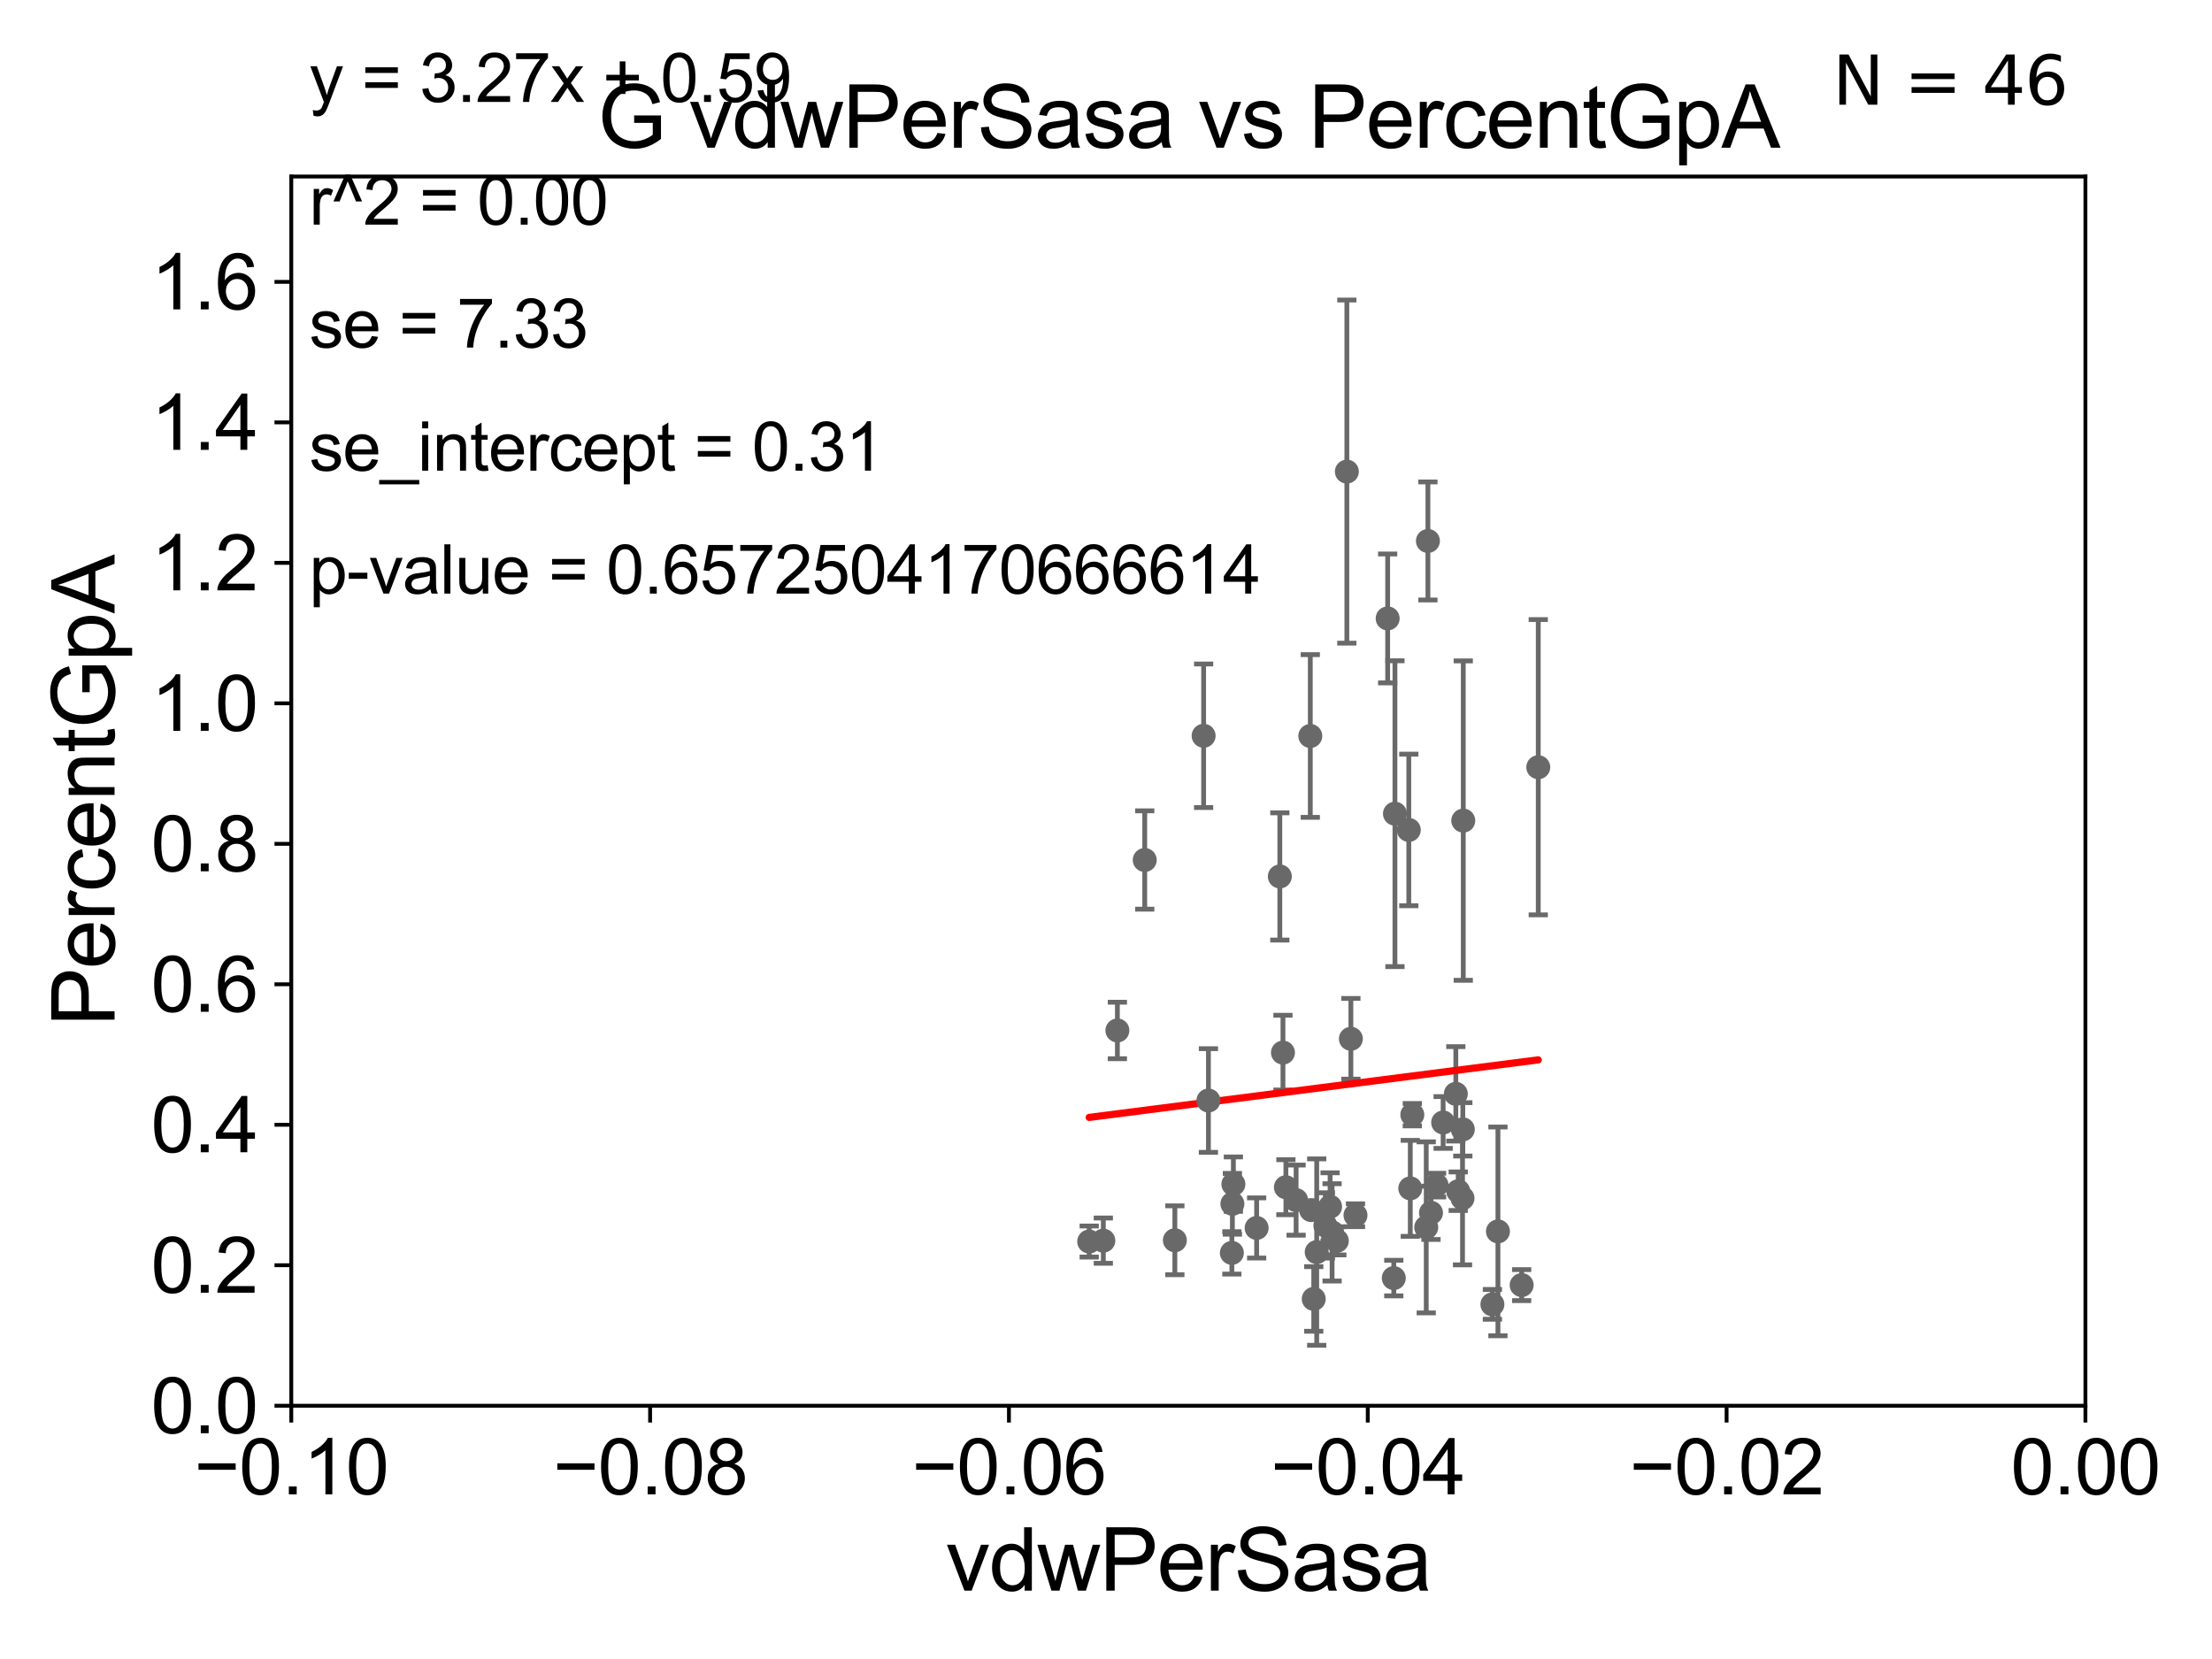 <?xml version="1.0" encoding="utf-8" standalone="no"?>
<!DOCTYPE svg PUBLIC "-//W3C//DTD SVG 1.1//EN"
  "http://www.w3.org/Graphics/SVG/1.1/DTD/svg11.dtd">
<svg xmlns:xlink="http://www.w3.org/1999/xlink" width="460.8pt" height="345.6pt" viewBox="0 0 460.8 345.6" xmlns="http://www.w3.org/2000/svg" version="1.1">
 <defs>
  <style type="text/css">*{stroke-linejoin: round; stroke-linecap: butt}</style>
 </defs>
 <g id="figure_1">
  <g id="patch_1">
   <path d="M 0 345.6 
L 460.8 345.6 
L 460.8 0 
L 0 0 
z
" style="fill: #ffffff"/>
  </g>
  <g id="axes_1">
   <g id="patch_2">
    <path d="M 60.68 292.84 
L 434.43 292.84 
L 434.43 36.775 
L 60.68 36.775 
z
" style="fill: #ffffff"/>
   </g>
   <g id="PathCollection_1">
    <defs>
     <path id="mcf7afad8dd" d="M 0 1.118 
C 0.297 1.118 0.581 1 0.791 0.791 
C 1 0.581 1.118 0.297 1.118 0 
C 1.118 -0.297 1 -0.581 0.791 -0.791 
C 0.581 -1 0.297 -1.118 0 -1.118 
C -0.297 -1.118 -0.581 -1 -0.791 -0.791 
C -1 -0.581 -1.118 -0.297 -1.118 0 
C -1.118 0.297 -1 0.581 -0.791 0.791 
C -0.581 1 -0.297 1.118 0 1.118 
z
" style="stroke: #696969"/>
    </defs>
    <g clip-path="url(#p5376704801)">
     <use xlink:href="#mcf7afad8dd" x="278.483" y="258.487" style="fill: #696969; stroke: #696969"/>
     <use xlink:href="#mcf7afad8dd" x="256.62" y="261.002" style="fill: #696969; stroke: #696969"/>
     <use xlink:href="#mcf7afad8dd" x="304.826" y="170.946" style="fill: #696969; stroke: #696969"/>
     <use xlink:href="#mcf7afad8dd" x="232.772" y="214.664" style="fill: #696969; stroke: #696969"/>
     <use xlink:href="#mcf7afad8dd" x="310.895" y="271.722" style="fill: #696969; stroke: #696969"/>
     <use xlink:href="#mcf7afad8dd" x="267.264" y="219.277" style="fill: #696969; stroke: #696969"/>
     <use xlink:href="#mcf7afad8dd" x="251.737" y="229.259" style="fill: #696969; stroke: #696969"/>
     <use xlink:href="#mcf7afad8dd" x="312.049" y="256.522" style="fill: #696969; stroke: #696969"/>
     <use xlink:href="#mcf7afad8dd" x="297.46" y="112.694" style="fill: #696969; stroke: #696969"/>
     <use xlink:href="#mcf7afad8dd" x="261.781" y="255.803" style="fill: #696969; stroke: #696969"/>
     <use xlink:href="#mcf7afad8dd" x="303.774" y="248.15" style="fill: #696969; stroke: #696969"/>
     <use xlink:href="#mcf7afad8dd" x="304.733" y="235.267" style="fill: #696969; stroke: #696969"/>
     <use xlink:href="#mcf7afad8dd" x="293.479" y="172.893" style="fill: #696969; stroke: #696969"/>
     <use xlink:href="#mcf7afad8dd" x="297.111" y="255.685" style="fill: #696969; stroke: #696969"/>
     <use xlink:href="#mcf7afad8dd" x="303.275" y="227.866" style="fill: #696969; stroke: #696969"/>
     <use xlink:href="#mcf7afad8dd" x="267.876" y="247.319" style="fill: #696969; stroke: #696969"/>
     <use xlink:href="#mcf7afad8dd" x="299.263" y="246.885" style="fill: #696969; stroke: #696969"/>
     <use xlink:href="#mcf7afad8dd" x="320.449" y="159.824" style="fill: #696969; stroke: #696969"/>
     <use xlink:href="#mcf7afad8dd" x="304.67" y="249.613" style="fill: #696969; stroke: #696969"/>
     <use xlink:href="#mcf7afad8dd" x="316.989" y="267.707" style="fill: #696969; stroke: #696969"/>
     <use xlink:href="#mcf7afad8dd" x="256.937" y="246.685" style="fill: #696969; stroke: #696969"/>
     <use xlink:href="#mcf7afad8dd" x="294.211" y="232.212" style="fill: #696969; stroke: #696969"/>
     <use xlink:href="#mcf7afad8dd" x="290.593" y="169.507" style="fill: #696969; stroke: #696969"/>
     <use xlink:href="#mcf7afad8dd" x="293.789" y="247.556" style="fill: #696969; stroke: #696969"/>
     <use xlink:href="#mcf7afad8dd" x="282.373" y="253.157" style="fill: #696969; stroke: #696969"/>
     <use xlink:href="#mcf7afad8dd" x="276.099" y="255.283" style="fill: #696969; stroke: #696969"/>
     <use xlink:href="#mcf7afad8dd" x="273.139" y="252.081" style="fill: #696969; stroke: #696969"/>
     <use xlink:href="#mcf7afad8dd" x="270.003" y="250.009" style="fill: #696969; stroke: #696969"/>
     <use xlink:href="#mcf7afad8dd" x="298.102" y="252.65" style="fill: #696969; stroke: #696969"/>
     <use xlink:href="#mcf7afad8dd" x="272.959" y="153.321" style="fill: #696969; stroke: #696969"/>
     <use xlink:href="#mcf7afad8dd" x="300.632" y="233.836" style="fill: #696969; stroke: #696969"/>
     <use xlink:href="#mcf7afad8dd" x="229.843" y="258.452" style="fill: #696969; stroke: #696969"/>
     <use xlink:href="#mcf7afad8dd" x="277.081" y="251.376" style="fill: #696969; stroke: #696969"/>
     <use xlink:href="#mcf7afad8dd" x="273.676" y="270.59" style="fill: #696969; stroke: #696969"/>
     <use xlink:href="#mcf7afad8dd" x="266.612" y="182.58" style="fill: #696969; stroke: #696969"/>
     <use xlink:href="#mcf7afad8dd" x="250.737" y="153.276" style="fill: #696969; stroke: #696969"/>
     <use xlink:href="#mcf7afad8dd" x="274.296" y="260.834" style="fill: #696969; stroke: #696969"/>
     <use xlink:href="#mcf7afad8dd" x="238.469" y="179.153" style="fill: #696969; stroke: #696969"/>
     <use xlink:href="#mcf7afad8dd" x="277.5" y="256.723" style="fill: #696969; stroke: #696969"/>
     <use xlink:href="#mcf7afad8dd" x="226.898" y="258.634" style="fill: #696969; stroke: #696969"/>
     <use xlink:href="#mcf7afad8dd" x="256.73" y="250.776" style="fill: #696969; stroke: #696969"/>
     <use xlink:href="#mcf7afad8dd" x="290.351" y="266.248" style="fill: #696969; stroke: #696969"/>
     <use xlink:href="#mcf7afad8dd" x="281.413" y="216.4" style="fill: #696969; stroke: #696969"/>
     <use xlink:href="#mcf7afad8dd" x="244.746" y="258.374" style="fill: #696969; stroke: #696969"/>
     <use xlink:href="#mcf7afad8dd" x="280.574" y="98.244" style="fill: #696969; stroke: #696969"/>
     <use xlink:href="#mcf7afad8dd" x="289.075" y="128.83" style="fill: #696969; stroke: #696969"/>
    </g>
   </g>
   <g id="matplotlib.axis_1">
    <g id="xtick_1">
     <g id="line2d_1">
      <defs>
       <path id="m8c30033845" d="M 0 0 
L 0 3.5 
" style="stroke: #000000; stroke-width: 0.8"/>
      </defs>
      <g>
       <use xlink:href="#m8c30033845" x="60.68" y="292.84" style="stroke: #000000; stroke-width: 0.8"/>
      </g>
     </g>
     <g id="text_1">
      <!-- −0.10 -->
      <g transform="translate(40.439 311.293)scale(0.16 -0.16)">
       <defs>
        <path id="ArialMT-2212" d="M 3381 1997 
L 356 1997 
L 356 2522 
L 3381 2522 
L 3381 1997 
z
" transform="scale(0.016)"/>
        <path id="ArialMT-30" d="M 266 2259 
Q 266 3072 433 3567 
Q 600 4063 929 4331 
Q 1259 4600 1759 4600 
Q 2128 4600 2406 4451 
Q 2684 4303 2865 4023 
Q 3047 3744 3150 3342 
Q 3253 2941 3253 2259 
Q 3253 1453 3087 958 
Q 2922 463 2592 192 
Q 2263 -78 1759 -78 
Q 1097 -78 719 397 
Q 266 969 266 2259 
z
M 844 2259 
Q 844 1131 1108 757 
Q 1372 384 1759 384 
Q 2147 384 2411 759 
Q 2675 1134 2675 2259 
Q 2675 3391 2411 3762 
Q 2147 4134 1753 4134 
Q 1366 4134 1134 3806 
Q 844 3388 844 2259 
z
" transform="scale(0.016)"/>
        <path id="ArialMT-2e" d="M 581 0 
L 581 641 
L 1222 641 
L 1222 0 
L 581 0 
z
" transform="scale(0.016)"/>
        <path id="ArialMT-31" d="M 2384 0 
L 1822 0 
L 1822 3584 
Q 1619 3391 1289 3197 
Q 959 3003 697 2906 
L 697 3450 
Q 1169 3672 1522 3987 
Q 1875 4303 2022 4600 
L 2384 4600 
L 2384 0 
z
" transform="scale(0.016)"/>
       </defs>
       <use xlink:href="#ArialMT-2212"/>
       <use xlink:href="#ArialMT-30" x="58.398"/>
       <use xlink:href="#ArialMT-2e" x="114.014"/>
       <use xlink:href="#ArialMT-31" x="141.797"/>
       <use xlink:href="#ArialMT-30" x="197.412"/>
      </g>
     </g>
    </g>
    <g id="xtick_2">
     <g id="line2d_2">
      <g>
       <use xlink:href="#m8c30033845" x="135.43" y="292.84" style="stroke: #000000; stroke-width: 0.8"/>
      </g>
     </g>
     <g id="text_2">
      <!-- −0.08 -->
      <g transform="translate(115.189 311.293)scale(0.16 -0.16)">
       <defs>
        <path id="ArialMT-38" d="M 1131 2484 
Q 781 2613 612 2850 
Q 444 3088 444 3419 
Q 444 3919 803 4259 
Q 1163 4600 1759 4600 
Q 2359 4600 2725 4251 
Q 3091 3903 3091 3403 
Q 3091 3084 2923 2848 
Q 2756 2613 2416 2484 
Q 2838 2347 3058 2040 
Q 3278 1734 3278 1309 
Q 3278 722 2862 322 
Q 2447 -78 1769 -78 
Q 1091 -78 675 323 
Q 259 725 259 1325 
Q 259 1772 486 2073 
Q 713 2375 1131 2484 
z
M 1019 3438 
Q 1019 3113 1228 2906 
Q 1438 2700 1772 2700 
Q 2097 2700 2305 2904 
Q 2513 3109 2513 3406 
Q 2513 3716 2298 3927 
Q 2084 4138 1766 4138 
Q 1444 4138 1231 3931 
Q 1019 3725 1019 3438 
z
M 838 1322 
Q 838 1081 952 856 
Q 1066 631 1291 507 
Q 1516 384 1775 384 
Q 2178 384 2440 643 
Q 2703 903 2703 1303 
Q 2703 1709 2433 1975 
Q 2163 2241 1756 2241 
Q 1359 2241 1098 1978 
Q 838 1716 838 1322 
z
" transform="scale(0.016)"/>
       </defs>
       <use xlink:href="#ArialMT-2212"/>
       <use xlink:href="#ArialMT-30" x="58.398"/>
       <use xlink:href="#ArialMT-2e" x="114.014"/>
       <use xlink:href="#ArialMT-30" x="141.797"/>
       <use xlink:href="#ArialMT-38" x="197.412"/>
      </g>
     </g>
    </g>
    <g id="xtick_3">
     <g id="line2d_3">
      <g>
       <use xlink:href="#m8c30033845" x="210.18" y="292.84" style="stroke: #000000; stroke-width: 0.8"/>
      </g>
     </g>
     <g id="text_3">
      <!-- −0.06 -->
      <g transform="translate(189.939 311.293)scale(0.16 -0.16)">
       <defs>
        <path id="ArialMT-36" d="M 3184 3459 
L 2625 3416 
Q 2550 3747 2413 3897 
Q 2184 4138 1850 4138 
Q 1581 4138 1378 3988 
Q 1113 3794 959 3422 
Q 806 3050 800 2363 
Q 1003 2672 1297 2822 
Q 1591 2972 1913 2972 
Q 2475 2972 2870 2558 
Q 3266 2144 3266 1488 
Q 3266 1056 3080 686 
Q 2894 316 2569 119 
Q 2244 -78 1831 -78 
Q 1128 -78 684 439 
Q 241 956 241 2144 
Q 241 3472 731 4075 
Q 1159 4600 1884 4600 
Q 2425 4600 2770 4297 
Q 3116 3994 3184 3459 
z
M 888 1484 
Q 888 1194 1011 928 
Q 1134 663 1356 523 
Q 1578 384 1822 384 
Q 2178 384 2434 671 
Q 2691 959 2691 1453 
Q 2691 1928 2437 2201 
Q 2184 2475 1800 2475 
Q 1419 2475 1153 2201 
Q 888 1928 888 1484 
z
" transform="scale(0.016)"/>
       </defs>
       <use xlink:href="#ArialMT-2212"/>
       <use xlink:href="#ArialMT-30" x="58.398"/>
       <use xlink:href="#ArialMT-2e" x="114.014"/>
       <use xlink:href="#ArialMT-30" x="141.797"/>
       <use xlink:href="#ArialMT-36" x="197.412"/>
      </g>
     </g>
    </g>
    <g id="xtick_4">
     <g id="line2d_4">
      <g>
       <use xlink:href="#m8c30033845" x="284.93" y="292.84" style="stroke: #000000; stroke-width: 0.8"/>
      </g>
     </g>
     <g id="text_4">
      <!-- −0.04 -->
      <g transform="translate(264.689 311.293)scale(0.16 -0.16)">
       <defs>
        <path id="ArialMT-34" d="M 2069 0 
L 2069 1097 
L 81 1097 
L 81 1613 
L 2172 4581 
L 2631 4581 
L 2631 1613 
L 3250 1613 
L 3250 1097 
L 2631 1097 
L 2631 0 
L 2069 0 
z
M 2069 1613 
L 2069 3678 
L 634 1613 
L 2069 1613 
z
" transform="scale(0.016)"/>
       </defs>
       <use xlink:href="#ArialMT-2212"/>
       <use xlink:href="#ArialMT-30" x="58.398"/>
       <use xlink:href="#ArialMT-2e" x="114.014"/>
       <use xlink:href="#ArialMT-30" x="141.797"/>
       <use xlink:href="#ArialMT-34" x="197.412"/>
      </g>
     </g>
    </g>
    <g id="xtick_5">
     <g id="line2d_5">
      <g>
       <use xlink:href="#m8c30033845" x="359.68" y="292.84" style="stroke: #000000; stroke-width: 0.8"/>
      </g>
     </g>
     <g id="text_5">
      <!-- −0.02 -->
      <g transform="translate(339.439 311.293)scale(0.16 -0.16)">
       <defs>
        <path id="ArialMT-32" d="M 3222 541 
L 3222 0 
L 194 0 
Q 188 203 259 391 
Q 375 700 629 1000 
Q 884 1300 1366 1694 
Q 2113 2306 2375 2664 
Q 2638 3022 2638 3341 
Q 2638 3675 2398 3904 
Q 2159 4134 1775 4134 
Q 1369 4134 1125 3890 
Q 881 3647 878 3216 
L 300 3275 
Q 359 3922 746 4261 
Q 1134 4600 1788 4600 
Q 2447 4600 2831 4234 
Q 3216 3869 3216 3328 
Q 3216 3053 3103 2787 
Q 2991 2522 2730 2228 
Q 2469 1934 1863 1422 
Q 1356 997 1212 845 
Q 1069 694 975 541 
L 3222 541 
z
" transform="scale(0.016)"/>
       </defs>
       <use xlink:href="#ArialMT-2212"/>
       <use xlink:href="#ArialMT-30" x="58.398"/>
       <use xlink:href="#ArialMT-2e" x="114.014"/>
       <use xlink:href="#ArialMT-30" x="141.797"/>
       <use xlink:href="#ArialMT-32" x="197.412"/>
      </g>
     </g>
    </g>
    <g id="xtick_6">
     <g id="line2d_6">
      <g>
       <use xlink:href="#m8c30033845" x="434.43" y="292.84" style="stroke: #000000; stroke-width: 0.8"/>
      </g>
     </g>
     <g id="text_6">
      <!-- 0.00 -->
      <g transform="translate(418.861 311.293)scale(0.16 -0.16)">
       <use xlink:href="#ArialMT-30"/>
       <use xlink:href="#ArialMT-2e" x="55.615"/>
       <use xlink:href="#ArialMT-30" x="83.398"/>
       <use xlink:href="#ArialMT-30" x="139.014"/>
      </g>
     </g>
    </g>
    <g id="text_7">
     <!-- vdwPerSasa -->
     <g transform="translate(197.033 331.357)scale(0.18 -0.18)">
      <defs>
       <path id="ArialMT-76" d="M 1344 0 
L 81 3319 
L 675 3319 
L 1388 1331 
Q 1503 1009 1600 663 
Q 1675 925 1809 1294 
L 2547 3319 
L 3125 3319 
L 1869 0 
L 1344 0 
z
" transform="scale(0.016)"/>
       <path id="ArialMT-64" d="M 2575 0 
L 2575 419 
Q 2259 -75 1647 -75 
Q 1250 -75 917 144 
Q 584 363 401 755 
Q 219 1147 219 1656 
Q 219 2153 384 2558 
Q 550 2963 881 3178 
Q 1213 3394 1622 3394 
Q 1922 3394 2156 3267 
Q 2391 3141 2538 2938 
L 2538 4581 
L 3097 4581 
L 3097 0 
L 2575 0 
z
M 797 1656 
Q 797 1019 1065 703 
Q 1334 388 1700 388 
Q 2069 388 2326 689 
Q 2584 991 2584 1609 
Q 2584 2291 2321 2609 
Q 2059 2928 1675 2928 
Q 1300 2928 1048 2622 
Q 797 2316 797 1656 
z
" transform="scale(0.016)"/>
       <path id="ArialMT-77" d="M 1034 0 
L 19 3319 
L 600 3319 
L 1128 1403 
L 1325 691 
Q 1338 744 1497 1375 
L 2025 3319 
L 2603 3319 
L 3100 1394 
L 3266 759 
L 3456 1400 
L 4025 3319 
L 4572 3319 
L 3534 0 
L 2950 0 
L 2422 1988 
L 2294 2553 
L 1622 0 
L 1034 0 
z
" transform="scale(0.016)"/>
       <path id="ArialMT-50" d="M 494 0 
L 494 4581 
L 2222 4581 
Q 2678 4581 2919 4538 
Q 3256 4481 3484 4323 
Q 3713 4166 3852 3881 
Q 3991 3597 3991 3256 
Q 3991 2672 3619 2267 
Q 3247 1863 2275 1863 
L 1100 1863 
L 1100 0 
L 494 0 
z
M 1100 2403 
L 2284 2403 
Q 2872 2403 3119 2622 
Q 3366 2841 3366 3238 
Q 3366 3525 3220 3729 
Q 3075 3934 2838 4000 
Q 2684 4041 2272 4041 
L 1100 4041 
L 1100 2403 
z
" transform="scale(0.016)"/>
       <path id="ArialMT-65" d="M 2694 1069 
L 3275 997 
Q 3138 488 2766 206 
Q 2394 -75 1816 -75 
Q 1088 -75 661 373 
Q 234 822 234 1631 
Q 234 2469 665 2931 
Q 1097 3394 1784 3394 
Q 2450 3394 2872 2941 
Q 3294 2488 3294 1666 
Q 3294 1616 3291 1516 
L 816 1516 
Q 847 969 1125 678 
Q 1403 388 1819 388 
Q 2128 388 2347 550 
Q 2566 713 2694 1069 
z
M 847 1978 
L 2700 1978 
Q 2663 2397 2488 2606 
Q 2219 2931 1791 2931 
Q 1403 2931 1139 2672 
Q 875 2413 847 1978 
z
" transform="scale(0.016)"/>
       <path id="ArialMT-72" d="M 416 0 
L 416 3319 
L 922 3319 
L 922 2816 
Q 1116 3169 1280 3281 
Q 1444 3394 1641 3394 
Q 1925 3394 2219 3213 
L 2025 2691 
Q 1819 2813 1613 2813 
Q 1428 2813 1281 2702 
Q 1134 2591 1072 2394 
Q 978 2094 978 1738 
L 978 0 
L 416 0 
z
" transform="scale(0.016)"/>
       <path id="ArialMT-53" d="M 288 1472 
L 859 1522 
Q 900 1178 1048 958 
Q 1197 738 1509 602 
Q 1822 466 2213 466 
Q 2559 466 2825 569 
Q 3091 672 3220 851 
Q 3350 1031 3350 1244 
Q 3350 1459 3225 1620 
Q 3100 1781 2813 1891 
Q 2628 1963 1997 2114 
Q 1366 2266 1113 2400 
Q 784 2572 623 2826 
Q 463 3081 463 3397 
Q 463 3744 659 4045 
Q 856 4347 1234 4503 
Q 1613 4659 2075 4659 
Q 2584 4659 2973 4495 
Q 3363 4331 3572 4012 
Q 3781 3694 3797 3291 
L 3216 3247 
Q 3169 3681 2898 3903 
Q 2628 4125 2100 4125 
Q 1550 4125 1298 3923 
Q 1047 3722 1047 3438 
Q 1047 3191 1225 3031 
Q 1400 2872 2139 2705 
Q 2878 2538 3153 2413 
Q 3553 2228 3743 1945 
Q 3934 1663 3934 1294 
Q 3934 928 3725 604 
Q 3516 281 3123 101 
Q 2731 -78 2241 -78 
Q 1619 -78 1198 103 
Q 778 284 539 648 
Q 300 1013 288 1472 
z
" transform="scale(0.016)"/>
       <path id="ArialMT-61" d="M 2588 409 
Q 2275 144 1986 34 
Q 1697 -75 1366 -75 
Q 819 -75 525 192 
Q 231 459 231 875 
Q 231 1119 342 1320 
Q 453 1522 633 1644 
Q 813 1766 1038 1828 
Q 1203 1872 1538 1913 
Q 2219 1994 2541 2106 
Q 2544 2222 2544 2253 
Q 2544 2597 2384 2738 
Q 2169 2928 1744 2928 
Q 1347 2928 1158 2789 
Q 969 2650 878 2297 
L 328 2372 
Q 403 2725 575 2942 
Q 747 3159 1072 3276 
Q 1397 3394 1825 3394 
Q 2250 3394 2515 3294 
Q 2781 3194 2906 3042 
Q 3031 2891 3081 2659 
Q 3109 2516 3109 2141 
L 3109 1391 
Q 3109 606 3145 398 
Q 3181 191 3288 0 
L 2700 0 
Q 2613 175 2588 409 
z
M 2541 1666 
Q 2234 1541 1622 1453 
Q 1275 1403 1131 1340 
Q 988 1278 909 1158 
Q 831 1038 831 891 
Q 831 666 1001 516 
Q 1172 366 1500 366 
Q 1825 366 2078 508 
Q 2331 650 2450 897 
Q 2541 1088 2541 1459 
L 2541 1666 
z
" transform="scale(0.016)"/>
       <path id="ArialMT-73" d="M 197 991 
L 753 1078 
Q 800 744 1014 566 
Q 1228 388 1613 388 
Q 2000 388 2187 545 
Q 2375 703 2375 916 
Q 2375 1106 2209 1216 
Q 2094 1291 1634 1406 
Q 1016 1563 777 1677 
Q 538 1791 414 1992 
Q 291 2194 291 2438 
Q 291 2659 392 2848 
Q 494 3038 669 3163 
Q 800 3259 1026 3326 
Q 1253 3394 1513 3394 
Q 1903 3394 2198 3281 
Q 2494 3169 2634 2976 
Q 2775 2784 2828 2463 
L 2278 2388 
Q 2241 2644 2061 2787 
Q 1881 2931 1553 2931 
Q 1166 2931 1000 2803 
Q 834 2675 834 2503 
Q 834 2394 903 2306 
Q 972 2216 1119 2156 
Q 1203 2125 1616 2013 
Q 2213 1853 2448 1751 
Q 2684 1650 2818 1456 
Q 2953 1263 2953 975 
Q 2953 694 2789 445 
Q 2625 197 2315 61 
Q 2006 -75 1616 -75 
Q 969 -75 630 194 
Q 291 463 197 991 
z
" transform="scale(0.016)"/>
      </defs>
      <use xlink:href="#ArialMT-76"/>
      <use xlink:href="#ArialMT-64" x="50"/>
      <use xlink:href="#ArialMT-77" x="105.615"/>
      <use xlink:href="#ArialMT-50" x="177.832"/>
      <use xlink:href="#ArialMT-65" x="244.531"/>
      <use xlink:href="#ArialMT-72" x="300.146"/>
      <use xlink:href="#ArialMT-53" x="333.447"/>
      <use xlink:href="#ArialMT-61" x="400.146"/>
      <use xlink:href="#ArialMT-73" x="455.762"/>
      <use xlink:href="#ArialMT-61" x="505.762"/>
     </g>
    </g>
   </g>
   <g id="matplotlib.axis_2">
    <g id="ytick_1">
     <g id="line2d_7">
      <defs>
       <path id="meec1fcf1d6" d="M 0 0 
L -3.5 0 
" style="stroke: #000000; stroke-width: 0.8"/>
      </defs>
      <g>
       <use xlink:href="#meec1fcf1d6" x="60.68" y="292.84" style="stroke: #000000; stroke-width: 0.8"/>
      </g>
     </g>
     <g id="text_8">
      <!-- 0.0 -->
      <g transform="translate(31.44 298.566)scale(0.16 -0.16)">
       <use xlink:href="#ArialMT-30"/>
       <use xlink:href="#ArialMT-2e" x="55.615"/>
       <use xlink:href="#ArialMT-30" x="83.398"/>
      </g>
     </g>
    </g>
    <g id="ytick_2">
     <g id="line2d_8">
      <g>
       <use xlink:href="#meec1fcf1d6" x="60.68" y="263.575" style="stroke: #000000; stroke-width: 0.8"/>
      </g>
     </g>
     <g id="text_9">
      <!-- 0.2 -->
      <g transform="translate(31.44 269.302)scale(0.16 -0.16)">
       <use xlink:href="#ArialMT-30"/>
       <use xlink:href="#ArialMT-2e" x="55.615"/>
       <use xlink:href="#ArialMT-32" x="83.398"/>
      </g>
     </g>
    </g>
    <g id="ytick_3">
     <g id="line2d_9">
      <g>
       <use xlink:href="#meec1fcf1d6" x="60.68" y="234.311" style="stroke: #000000; stroke-width: 0.8"/>
      </g>
     </g>
     <g id="text_10">
      <!-- 0.4 -->
      <g transform="translate(31.44 240.037)scale(0.16 -0.16)">
       <use xlink:href="#ArialMT-30"/>
       <use xlink:href="#ArialMT-2e" x="55.615"/>
       <use xlink:href="#ArialMT-34" x="83.398"/>
      </g>
     </g>
    </g>
    <g id="ytick_4">
     <g id="line2d_10">
      <g>
       <use xlink:href="#meec1fcf1d6" x="60.68" y="205.046" style="stroke: #000000; stroke-width: 0.8"/>
      </g>
     </g>
     <g id="text_11">
      <!-- 0.6 -->
      <g transform="translate(31.44 210.772)scale(0.16 -0.16)">
       <use xlink:href="#ArialMT-30"/>
       <use xlink:href="#ArialMT-2e" x="55.615"/>
       <use xlink:href="#ArialMT-36" x="83.398"/>
      </g>
     </g>
    </g>
    <g id="ytick_5">
     <g id="line2d_11">
      <g>
       <use xlink:href="#meec1fcf1d6" x="60.68" y="175.782" style="stroke: #000000; stroke-width: 0.8"/>
      </g>
     </g>
     <g id="text_12">
      <!-- 0.8 -->
      <g transform="translate(31.44 181.508)scale(0.16 -0.16)">
       <use xlink:href="#ArialMT-30"/>
       <use xlink:href="#ArialMT-2e" x="55.615"/>
       <use xlink:href="#ArialMT-38" x="83.398"/>
      </g>
     </g>
    </g>
    <g id="ytick_6">
     <g id="line2d_12">
      <g>
       <use xlink:href="#meec1fcf1d6" x="60.68" y="146.517" style="stroke: #000000; stroke-width: 0.8"/>
      </g>
     </g>
     <g id="text_13">
      <!-- 1.0 -->
      <g transform="translate(31.44 152.243)scale(0.16 -0.16)">
       <use xlink:href="#ArialMT-31"/>
       <use xlink:href="#ArialMT-2e" x="55.615"/>
       <use xlink:href="#ArialMT-30" x="83.398"/>
      </g>
     </g>
    </g>
    <g id="ytick_7">
     <g id="line2d_13">
      <g>
       <use xlink:href="#meec1fcf1d6" x="60.68" y="117.252" style="stroke: #000000; stroke-width: 0.8"/>
      </g>
     </g>
     <g id="text_14">
      <!-- 1.2 -->
      <g transform="translate(31.44 122.979)scale(0.16 -0.16)">
       <use xlink:href="#ArialMT-31"/>
       <use xlink:href="#ArialMT-2e" x="55.615"/>
       <use xlink:href="#ArialMT-32" x="83.398"/>
      </g>
     </g>
    </g>
    <g id="ytick_8">
     <g id="line2d_14">
      <g>
       <use xlink:href="#meec1fcf1d6" x="60.68" y="87.988" style="stroke: #000000; stroke-width: 0.8"/>
      </g>
     </g>
     <g id="text_15">
      <!-- 1.4 -->
      <g transform="translate(31.44 93.714)scale(0.16 -0.16)">
       <use xlink:href="#ArialMT-31"/>
       <use xlink:href="#ArialMT-2e" x="55.615"/>
       <use xlink:href="#ArialMT-34" x="83.398"/>
      </g>
     </g>
    </g>
    <g id="ytick_9">
     <g id="line2d_15">
      <g>
       <use xlink:href="#meec1fcf1d6" x="60.68" y="58.723" style="stroke: #000000; stroke-width: 0.8"/>
      </g>
     </g>
     <g id="text_16">
      <!-- 1.6 -->
      <g transform="translate(31.44 64.45)scale(0.16 -0.16)">
       <use xlink:href="#ArialMT-31"/>
       <use xlink:href="#ArialMT-2e" x="55.615"/>
       <use xlink:href="#ArialMT-36" x="83.398"/>
      </g>
     </g>
    </g>
    <g id="text_17">
     <!-- PercentGpA -->
     <g transform="translate(23.863 213.831)rotate(-90)scale(0.18 -0.18)">
      <defs>
       <path id="ArialMT-63" d="M 2588 1216 
L 3141 1144 
Q 3050 572 2676 248 
Q 2303 -75 1759 -75 
Q 1078 -75 664 370 
Q 250 816 250 1647 
Q 250 2184 428 2587 
Q 606 2991 970 3192 
Q 1334 3394 1763 3394 
Q 2303 3394 2647 3120 
Q 2991 2847 3088 2344 
L 2541 2259 
Q 2463 2594 2264 2762 
Q 2066 2931 1784 2931 
Q 1359 2931 1093 2626 
Q 828 2322 828 1663 
Q 828 994 1084 691 
Q 1341 388 1753 388 
Q 2084 388 2306 591 
Q 2528 794 2588 1216 
z
" transform="scale(0.016)"/>
       <path id="ArialMT-6e" d="M 422 0 
L 422 3319 
L 928 3319 
L 928 2847 
Q 1294 3394 1984 3394 
Q 2284 3394 2536 3286 
Q 2788 3178 2913 3003 
Q 3038 2828 3088 2588 
Q 3119 2431 3119 2041 
L 3119 0 
L 2556 0 
L 2556 2019 
Q 2556 2363 2490 2533 
Q 2425 2703 2258 2804 
Q 2091 2906 1866 2906 
Q 1506 2906 1245 2678 
Q 984 2450 984 1813 
L 984 0 
L 422 0 
z
" transform="scale(0.016)"/>
       <path id="ArialMT-74" d="M 1650 503 
L 1731 6 
Q 1494 -44 1306 -44 
Q 1000 -44 831 53 
Q 663 150 594 308 
Q 525 466 525 972 
L 525 2881 
L 113 2881 
L 113 3319 
L 525 3319 
L 525 4141 
L 1084 4478 
L 1084 3319 
L 1650 3319 
L 1650 2881 
L 1084 2881 
L 1084 941 
Q 1084 700 1114 631 
Q 1144 563 1211 522 
Q 1278 481 1403 481 
Q 1497 481 1650 503 
z
" transform="scale(0.016)"/>
       <path id="ArialMT-47" d="M 2638 1797 
L 2638 2334 
L 4578 2338 
L 4578 638 
Q 4131 281 3656 101 
Q 3181 -78 2681 -78 
Q 2006 -78 1454 211 
Q 903 500 622 1047 
Q 341 1594 341 2269 
Q 341 2938 620 3517 
Q 900 4097 1425 4378 
Q 1950 4659 2634 4659 
Q 3131 4659 3532 4498 
Q 3934 4338 4162 4050 
Q 4391 3763 4509 3300 
L 3963 3150 
Q 3859 3500 3706 3700 
Q 3553 3900 3268 4020 
Q 2984 4141 2638 4141 
Q 2222 4141 1919 4014 
Q 1616 3888 1430 3681 
Q 1244 3475 1141 3228 
Q 966 2803 966 2306 
Q 966 1694 1177 1281 
Q 1388 869 1791 669 
Q 2194 469 2647 469 
Q 3041 469 3416 620 
Q 3791 772 3984 944 
L 3984 1797 
L 2638 1797 
z
" transform="scale(0.016)"/>
       <path id="ArialMT-70" d="M 422 -1272 
L 422 3319 
L 934 3319 
L 934 2888 
Q 1116 3141 1344 3267 
Q 1572 3394 1897 3394 
Q 2322 3394 2647 3175 
Q 2972 2956 3137 2557 
Q 3303 2159 3303 1684 
Q 3303 1175 3120 767 
Q 2938 359 2589 142 
Q 2241 -75 1856 -75 
Q 1575 -75 1351 44 
Q 1128 163 984 344 
L 984 -1272 
L 422 -1272 
z
M 931 1641 
Q 931 1000 1190 694 
Q 1450 388 1819 388 
Q 2194 388 2461 705 
Q 2728 1022 2728 1688 
Q 2728 2322 2467 2637 
Q 2206 2953 1844 2953 
Q 1484 2953 1207 2617 
Q 931 2281 931 1641 
z
" transform="scale(0.016)"/>
       <path id="ArialMT-41" d="M -9 0 
L 1750 4581 
L 2403 4581 
L 4278 0 
L 3588 0 
L 3053 1388 
L 1138 1388 
L 634 0 
L -9 0 
z
M 1313 1881 
L 2866 1881 
L 2388 3150 
Q 2169 3728 2063 4100 
Q 1975 3659 1816 3225 
L 1313 1881 
z
" transform="scale(0.016)"/>
      </defs>
      <use xlink:href="#ArialMT-50"/>
      <use xlink:href="#ArialMT-65" x="66.699"/>
      <use xlink:href="#ArialMT-72" x="122.314"/>
      <use xlink:href="#ArialMT-63" x="155.615"/>
      <use xlink:href="#ArialMT-65" x="205.615"/>
      <use xlink:href="#ArialMT-6e" x="261.23"/>
      <use xlink:href="#ArialMT-74" x="316.846"/>
      <use xlink:href="#ArialMT-47" x="344.629"/>
      <use xlink:href="#ArialMT-70" x="422.412"/>
      <use xlink:href="#ArialMT-41" x="478.027"/>
     </g>
    </g>
   </g>
   <g id="LineCollection_1">
    <path d="M 278.483 261.421 
L 278.483 255.553 
" clip-path="url(#p5376704801)" style="fill: none; stroke: #696969"/>
    <path d="M 256.62 265.417 
L 256.62 256.587 
" clip-path="url(#p5376704801)" style="fill: none; stroke: #696969"/>
    <path d="M 304.826 204.216 
L 304.826 137.675 
" clip-path="url(#p5376704801)" style="fill: none; stroke: #696969"/>
    <path d="M 232.772 220.552 
L 232.772 208.777 
" clip-path="url(#p5376704801)" style="fill: none; stroke: #696969"/>
    <path d="M 310.895 274.828 
L 310.895 268.615 
" clip-path="url(#p5376704801)" style="fill: none; stroke: #696969"/>
    <path d="M 267.264 227.063 
L 267.264 211.491 
" clip-path="url(#p5376704801)" style="fill: none; stroke: #696969"/>
    <path d="M 251.737 240.051 
L 251.737 218.466 
" clip-path="url(#p5376704801)" style="fill: none; stroke: #696969"/>
    <path d="M 312.049 278.265 
L 312.049 234.779 
" clip-path="url(#p5376704801)" style="fill: none; stroke: #696969"/>
    <path d="M 297.46 124.987 
L 297.46 100.401 
" clip-path="url(#p5376704801)" style="fill: none; stroke: #696969"/>
    <path d="M 261.781 262.07 
L 261.781 249.537 
" clip-path="url(#p5376704801)" style="fill: none; stroke: #696969"/>
    <path d="M 303.774 252.161 
L 303.774 244.14 
" clip-path="url(#p5376704801)" style="fill: none; stroke: #696969"/>
    <path d="M 304.733 240.826 
L 304.733 229.709 
" clip-path="url(#p5376704801)" style="fill: none; stroke: #696969"/>
    <path d="M 293.479 188.684 
L 293.479 157.102 
" clip-path="url(#p5376704801)" style="fill: none; stroke: #696969"/>
    <path d="M 297.111 273.5 
L 297.111 237.871 
" clip-path="url(#p5376704801)" style="fill: none; stroke: #696969"/>
    <path d="M 303.275 237.702 
L 303.275 218.03 
" clip-path="url(#p5376704801)" style="fill: none; stroke: #696969"/>
    <path d="M 267.876 253.048 
L 267.876 241.591 
" clip-path="url(#p5376704801)" style="fill: none; stroke: #696969"/>
    <path d="M 299.263 249.355 
L 299.263 244.416 
" clip-path="url(#p5376704801)" style="fill: none; stroke: #696969"/>
    <path d="M 320.449 190.579 
L 320.449 129.068 
" clip-path="url(#p5376704801)" style="fill: none; stroke: #696969"/>
    <path d="M 304.67 263.493 
L 304.67 235.733 
" clip-path="url(#p5376704801)" style="fill: none; stroke: #696969"/>
    <path d="M 316.989 270.937 
L 316.989 264.478 
" clip-path="url(#p5376704801)" style="fill: none; stroke: #696969"/>
    <path d="M 256.937 252.356 
L 256.937 241.013 
" clip-path="url(#p5376704801)" style="fill: none; stroke: #696969"/>
    <path d="M 294.211 234.539 
L 294.211 229.884 
" clip-path="url(#p5376704801)" style="fill: none; stroke: #696969"/>
    <path d="M 290.593 201.362 
L 290.593 137.652 
" clip-path="url(#p5376704801)" style="fill: none; stroke: #696969"/>
    <path d="M 293.789 257.55 
L 293.789 237.562 
" clip-path="url(#p5376704801)" style="fill: none; stroke: #696969"/>
    <path d="M 282.373 255.535 
L 282.373 250.779 
" clip-path="url(#p5376704801)" style="fill: none; stroke: #696969"/>
    <path d="M 276.099 262.089 
L 276.099 248.477 
" clip-path="url(#p5376704801)" style="fill: none; stroke: #696969"/>
    <path d="M 273.139 253.009 
L 273.139 251.154 
" clip-path="url(#p5376704801)" style="fill: none; stroke: #696969"/>
    <path d="M 270.003 257.312 
L 270.003 242.705 
" clip-path="url(#p5376704801)" style="fill: none; stroke: #696969"/>
    <path d="M 298.102 258.203 
L 298.102 247.098 
" clip-path="url(#p5376704801)" style="fill: none; stroke: #696969"/>
    <path d="M 272.959 170.269 
L 272.959 136.372 
" clip-path="url(#p5376704801)" style="fill: none; stroke: #696969"/>
    <path d="M 300.632 239.232 
L 300.632 228.441 
" clip-path="url(#p5376704801)" style="fill: none; stroke: #696969"/>
    <path d="M 229.843 263.167 
L 229.843 253.737 
" clip-path="url(#p5376704801)" style="fill: none; stroke: #696969"/>
    <path d="M 277.081 258.437 
L 277.081 244.315 
" clip-path="url(#p5376704801)" style="fill: none; stroke: #696969"/>
    <path d="M 273.676 277.318 
L 273.676 263.863 
" clip-path="url(#p5376704801)" style="fill: none; stroke: #696969"/>
    <path d="M 266.612 195.833 
L 266.612 169.327 
" clip-path="url(#p5376704801)" style="fill: none; stroke: #696969"/>
    <path d="M 250.737 168.229 
L 250.737 138.323 
" clip-path="url(#p5376704801)" style="fill: none; stroke: #696969"/>
    <path d="M 274.296 280.25 
L 274.296 241.418 
" clip-path="url(#p5376704801)" style="fill: none; stroke: #696969"/>
    <path d="M 238.469 189.393 
L 238.469 168.912 
" clip-path="url(#p5376704801)" style="fill: none; stroke: #696969"/>
    <path d="M 277.5 266.86 
L 277.5 246.586 
" clip-path="url(#p5376704801)" style="fill: none; stroke: #696969"/>
    <path d="M 226.898 261.87 
L 226.898 255.397 
" clip-path="url(#p5376704801)" style="fill: none; stroke: #696969"/>
    <path d="M 256.73 257.105 
L 256.73 244.446 
" clip-path="url(#p5376704801)" style="fill: none; stroke: #696969"/>
    <path d="M 290.351 269.956 
L 290.351 262.541 
" clip-path="url(#p5376704801)" style="fill: none; stroke: #696969"/>
    <path d="M 281.413 224.807 
L 281.413 207.993 
" clip-path="url(#p5376704801)" style="fill: none; stroke: #696969"/>
    <path d="M 244.746 265.551 
L 244.746 251.196 
" clip-path="url(#p5376704801)" style="fill: none; stroke: #696969"/>
    <path d="M 280.574 133.986 
L 280.574 62.503 
" clip-path="url(#p5376704801)" style="fill: none; stroke: #696969"/>
    <path d="M 289.075 142.256 
L 289.075 115.404 
" clip-path="url(#p5376704801)" style="fill: none; stroke: #696969"/>
   </g>
   <g id="line2d_16">
    <defs>
     <path id="m8a01e8a354" d="M 2 0 
L -2 -0 
" style="stroke: #696969"/>
    </defs>
    <g clip-path="url(#p5376704801)">
     <use xlink:href="#m8a01e8a354" x="278.483" y="261.421" style="fill: #696969; stroke: #696969"/>
     <use xlink:href="#m8a01e8a354" x="256.62" y="265.417" style="fill: #696969; stroke: #696969"/>
     <use xlink:href="#m8a01e8a354" x="304.826" y="204.216" style="fill: #696969; stroke: #696969"/>
     <use xlink:href="#m8a01e8a354" x="232.772" y="220.552" style="fill: #696969; stroke: #696969"/>
     <use xlink:href="#m8a01e8a354" x="310.895" y="274.828" style="fill: #696969; stroke: #696969"/>
     <use xlink:href="#m8a01e8a354" x="267.264" y="227.063" style="fill: #696969; stroke: #696969"/>
     <use xlink:href="#m8a01e8a354" x="251.737" y="240.051" style="fill: #696969; stroke: #696969"/>
     <use xlink:href="#m8a01e8a354" x="312.049" y="278.265" style="fill: #696969; stroke: #696969"/>
     <use xlink:href="#m8a01e8a354" x="297.46" y="124.987" style="fill: #696969; stroke: #696969"/>
     <use xlink:href="#m8a01e8a354" x="261.781" y="262.07" style="fill: #696969; stroke: #696969"/>
     <use xlink:href="#m8a01e8a354" x="303.774" y="252.161" style="fill: #696969; stroke: #696969"/>
     <use xlink:href="#m8a01e8a354" x="304.733" y="240.826" style="fill: #696969; stroke: #696969"/>
     <use xlink:href="#m8a01e8a354" x="293.479" y="188.684" style="fill: #696969; stroke: #696969"/>
     <use xlink:href="#m8a01e8a354" x="297.111" y="273.5" style="fill: #696969; stroke: #696969"/>
     <use xlink:href="#m8a01e8a354" x="303.275" y="237.702" style="fill: #696969; stroke: #696969"/>
     <use xlink:href="#m8a01e8a354" x="267.876" y="253.048" style="fill: #696969; stroke: #696969"/>
     <use xlink:href="#m8a01e8a354" x="299.263" y="249.355" style="fill: #696969; stroke: #696969"/>
     <use xlink:href="#m8a01e8a354" x="320.449" y="190.579" style="fill: #696969; stroke: #696969"/>
     <use xlink:href="#m8a01e8a354" x="304.67" y="263.493" style="fill: #696969; stroke: #696969"/>
     <use xlink:href="#m8a01e8a354" x="316.989" y="270.937" style="fill: #696969; stroke: #696969"/>
     <use xlink:href="#m8a01e8a354" x="256.937" y="252.356" style="fill: #696969; stroke: #696969"/>
     <use xlink:href="#m8a01e8a354" x="294.211" y="234.539" style="fill: #696969; stroke: #696969"/>
     <use xlink:href="#m8a01e8a354" x="290.593" y="201.362" style="fill: #696969; stroke: #696969"/>
     <use xlink:href="#m8a01e8a354" x="293.789" y="257.55" style="fill: #696969; stroke: #696969"/>
     <use xlink:href="#m8a01e8a354" x="282.373" y="255.535" style="fill: #696969; stroke: #696969"/>
     <use xlink:href="#m8a01e8a354" x="276.099" y="262.089" style="fill: #696969; stroke: #696969"/>
     <use xlink:href="#m8a01e8a354" x="273.139" y="253.009" style="fill: #696969; stroke: #696969"/>
     <use xlink:href="#m8a01e8a354" x="270.003" y="257.312" style="fill: #696969; stroke: #696969"/>
     <use xlink:href="#m8a01e8a354" x="298.102" y="258.203" style="fill: #696969; stroke: #696969"/>
     <use xlink:href="#m8a01e8a354" x="272.959" y="170.269" style="fill: #696969; stroke: #696969"/>
     <use xlink:href="#m8a01e8a354" x="300.632" y="239.232" style="fill: #696969; stroke: #696969"/>
     <use xlink:href="#m8a01e8a354" x="229.843" y="263.167" style="fill: #696969; stroke: #696969"/>
     <use xlink:href="#m8a01e8a354" x="277.081" y="258.437" style="fill: #696969; stroke: #696969"/>
     <use xlink:href="#m8a01e8a354" x="273.676" y="277.318" style="fill: #696969; stroke: #696969"/>
     <use xlink:href="#m8a01e8a354" x="266.612" y="195.833" style="fill: #696969; stroke: #696969"/>
     <use xlink:href="#m8a01e8a354" x="250.737" y="168.229" style="fill: #696969; stroke: #696969"/>
     <use xlink:href="#m8a01e8a354" x="274.296" y="280.25" style="fill: #696969; stroke: #696969"/>
     <use xlink:href="#m8a01e8a354" x="238.469" y="189.393" style="fill: #696969; stroke: #696969"/>
     <use xlink:href="#m8a01e8a354" x="277.5" y="266.86" style="fill: #696969; stroke: #696969"/>
     <use xlink:href="#m8a01e8a354" x="226.898" y="261.87" style="fill: #696969; stroke: #696969"/>
     <use xlink:href="#m8a01e8a354" x="256.73" y="257.105" style="fill: #696969; stroke: #696969"/>
     <use xlink:href="#m8a01e8a354" x="290.351" y="269.956" style="fill: #696969; stroke: #696969"/>
     <use xlink:href="#m8a01e8a354" x="281.413" y="224.807" style="fill: #696969; stroke: #696969"/>
     <use xlink:href="#m8a01e8a354" x="244.746" y="265.551" style="fill: #696969; stroke: #696969"/>
     <use xlink:href="#m8a01e8a354" x="280.574" y="133.986" style="fill: #696969; stroke: #696969"/>
     <use xlink:href="#m8a01e8a354" x="289.075" y="142.256" style="fill: #696969; stroke: #696969"/>
    </g>
   </g>
   <g id="line2d_17">
    <g clip-path="url(#p5376704801)">
     <use xlink:href="#m8a01e8a354" x="278.483" y="255.553" style="fill: #696969; stroke: #696969"/>
     <use xlink:href="#m8a01e8a354" x="256.62" y="256.587" style="fill: #696969; stroke: #696969"/>
     <use xlink:href="#m8a01e8a354" x="304.826" y="137.675" style="fill: #696969; stroke: #696969"/>
     <use xlink:href="#m8a01e8a354" x="232.772" y="208.777" style="fill: #696969; stroke: #696969"/>
     <use xlink:href="#m8a01e8a354" x="310.895" y="268.615" style="fill: #696969; stroke: #696969"/>
     <use xlink:href="#m8a01e8a354" x="267.264" y="211.491" style="fill: #696969; stroke: #696969"/>
     <use xlink:href="#m8a01e8a354" x="251.737" y="218.466" style="fill: #696969; stroke: #696969"/>
     <use xlink:href="#m8a01e8a354" x="312.049" y="234.779" style="fill: #696969; stroke: #696969"/>
     <use xlink:href="#m8a01e8a354" x="297.46" y="100.401" style="fill: #696969; stroke: #696969"/>
     <use xlink:href="#m8a01e8a354" x="261.781" y="249.537" style="fill: #696969; stroke: #696969"/>
     <use xlink:href="#m8a01e8a354" x="303.774" y="244.14" style="fill: #696969; stroke: #696969"/>
     <use xlink:href="#m8a01e8a354" x="304.733" y="229.709" style="fill: #696969; stroke: #696969"/>
     <use xlink:href="#m8a01e8a354" x="293.479" y="157.102" style="fill: #696969; stroke: #696969"/>
     <use xlink:href="#m8a01e8a354" x="297.111" y="237.871" style="fill: #696969; stroke: #696969"/>
     <use xlink:href="#m8a01e8a354" x="303.275" y="218.03" style="fill: #696969; stroke: #696969"/>
     <use xlink:href="#m8a01e8a354" x="267.876" y="241.591" style="fill: #696969; stroke: #696969"/>
     <use xlink:href="#m8a01e8a354" x="299.263" y="244.416" style="fill: #696969; stroke: #696969"/>
     <use xlink:href="#m8a01e8a354" x="320.449" y="129.068" style="fill: #696969; stroke: #696969"/>
     <use xlink:href="#m8a01e8a354" x="304.67" y="235.733" style="fill: #696969; stroke: #696969"/>
     <use xlink:href="#m8a01e8a354" x="316.989" y="264.478" style="fill: #696969; stroke: #696969"/>
     <use xlink:href="#m8a01e8a354" x="256.937" y="241.013" style="fill: #696969; stroke: #696969"/>
     <use xlink:href="#m8a01e8a354" x="294.211" y="229.884" style="fill: #696969; stroke: #696969"/>
     <use xlink:href="#m8a01e8a354" x="290.593" y="137.652" style="fill: #696969; stroke: #696969"/>
     <use xlink:href="#m8a01e8a354" x="293.789" y="237.562" style="fill: #696969; stroke: #696969"/>
     <use xlink:href="#m8a01e8a354" x="282.373" y="250.779" style="fill: #696969; stroke: #696969"/>
     <use xlink:href="#m8a01e8a354" x="276.099" y="248.477" style="fill: #696969; stroke: #696969"/>
     <use xlink:href="#m8a01e8a354" x="273.139" y="251.154" style="fill: #696969; stroke: #696969"/>
     <use xlink:href="#m8a01e8a354" x="270.003" y="242.705" style="fill: #696969; stroke: #696969"/>
     <use xlink:href="#m8a01e8a354" x="298.102" y="247.098" style="fill: #696969; stroke: #696969"/>
     <use xlink:href="#m8a01e8a354" x="272.959" y="136.372" style="fill: #696969; stroke: #696969"/>
     <use xlink:href="#m8a01e8a354" x="300.632" y="228.441" style="fill: #696969; stroke: #696969"/>
     <use xlink:href="#m8a01e8a354" x="229.843" y="253.737" style="fill: #696969; stroke: #696969"/>
     <use xlink:href="#m8a01e8a354" x="277.081" y="244.315" style="fill: #696969; stroke: #696969"/>
     <use xlink:href="#m8a01e8a354" x="273.676" y="263.863" style="fill: #696969; stroke: #696969"/>
     <use xlink:href="#m8a01e8a354" x="266.612" y="169.327" style="fill: #696969; stroke: #696969"/>
     <use xlink:href="#m8a01e8a354" x="250.737" y="138.323" style="fill: #696969; stroke: #696969"/>
     <use xlink:href="#m8a01e8a354" x="274.296" y="241.418" style="fill: #696969; stroke: #696969"/>
     <use xlink:href="#m8a01e8a354" x="238.469" y="168.912" style="fill: #696969; stroke: #696969"/>
     <use xlink:href="#m8a01e8a354" x="277.5" y="246.586" style="fill: #696969; stroke: #696969"/>
     <use xlink:href="#m8a01e8a354" x="226.898" y="255.397" style="fill: #696969; stroke: #696969"/>
     <use xlink:href="#m8a01e8a354" x="256.73" y="244.446" style="fill: #696969; stroke: #696969"/>
     <use xlink:href="#m8a01e8a354" x="290.351" y="262.541" style="fill: #696969; stroke: #696969"/>
     <use xlink:href="#m8a01e8a354" x="281.413" y="207.993" style="fill: #696969; stroke: #696969"/>
     <use xlink:href="#m8a01e8a354" x="244.746" y="251.196" style="fill: #696969; stroke: #696969"/>
     <use xlink:href="#m8a01e8a354" x="280.574" y="62.503" style="fill: #696969; stroke: #696969"/>
     <use xlink:href="#m8a01e8a354" x="289.075" y="115.404" style="fill: #696969; stroke: #696969"/>
    </g>
   </g>
   <g id="line2d_18">
    <path d="M 278.483 226.169 
L 256.62 228.97 
L 304.826 222.793 
L 232.772 232.026 
L 310.895 222.016 
L 267.264 227.606 
L 251.737 229.596 
L 312.049 221.868 
L 297.46 223.737 
L 261.781 228.309 
L 303.774 222.928 
L 304.733 222.805 
L 293.479 224.247 
L 297.111 223.782 
L 303.275 222.992 
L 267.876 227.528 
L 299.263 223.506 
L 320.449 220.792 
L 304.67 222.813 
L 316.989 221.235 
L 256.937 228.93 
L 294.211 224.154 
L 290.593 224.617 
L 293.789 224.208 
L 282.373 225.67 
L 276.099 226.474 
L 273.139 226.854 
L 270.003 227.255 
L 298.102 223.655 
L 272.959 226.877 
L 300.632 223.331 
L 229.843 232.401 
L 277.081 226.349 
L 273.676 226.785 
L 266.612 227.69 
L 250.737 229.724 
L 274.296 226.705 
L 238.469 231.296 
L 277.5 226.295 
L 226.898 232.779 
L 256.73 228.956 
L 290.351 224.648 
L 281.413 225.793 
L 244.746 230.492 
L 280.574 225.901 
L 289.075 224.812 
" clip-path="url(#p5376704801)" style="fill: none; stroke: #ff0000; stroke-width: 1.5; stroke-linecap: square"/>
   </g>
   <g id="line2d_19">
    <defs>
     <path id="m0c6562f37e" d="M 0 2 
C 0.53 2 1.039 1.789 1.414 1.414 
C 1.789 1.039 2 0.53 2 0 
C 2 -0.53 1.789 -1.039 1.414 -1.414 
C 1.039 -1.789 0.53 -2 0 -2 
C -0.53 -2 -1.039 -1.789 -1.414 -1.414 
C -1.789 -1.039 -2 -0.53 -2 0 
C -2 0.53 -1.789 1.039 -1.414 1.414 
C -1.039 1.789 -0.53 2 0 2 
z
" style="stroke: #696969"/>
    </defs>
    <g clip-path="url(#p5376704801)">
     <use xlink:href="#m0c6562f37e" x="278.483" y="258.487" style="fill: #696969; stroke: #696969"/>
     <use xlink:href="#m0c6562f37e" x="256.62" y="261.002" style="fill: #696969; stroke: #696969"/>
     <use xlink:href="#m0c6562f37e" x="304.826" y="170.946" style="fill: #696969; stroke: #696969"/>
     <use xlink:href="#m0c6562f37e" x="232.772" y="214.664" style="fill: #696969; stroke: #696969"/>
     <use xlink:href="#m0c6562f37e" x="310.895" y="271.722" style="fill: #696969; stroke: #696969"/>
     <use xlink:href="#m0c6562f37e" x="267.264" y="219.277" style="fill: #696969; stroke: #696969"/>
     <use xlink:href="#m0c6562f37e" x="251.737" y="229.259" style="fill: #696969; stroke: #696969"/>
     <use xlink:href="#m0c6562f37e" x="312.049" y="256.522" style="fill: #696969; stroke: #696969"/>
     <use xlink:href="#m0c6562f37e" x="297.46" y="112.694" style="fill: #696969; stroke: #696969"/>
     <use xlink:href="#m0c6562f37e" x="261.781" y="255.803" style="fill: #696969; stroke: #696969"/>
     <use xlink:href="#m0c6562f37e" x="303.774" y="248.15" style="fill: #696969; stroke: #696969"/>
     <use xlink:href="#m0c6562f37e" x="304.733" y="235.267" style="fill: #696969; stroke: #696969"/>
     <use xlink:href="#m0c6562f37e" x="293.479" y="172.893" style="fill: #696969; stroke: #696969"/>
     <use xlink:href="#m0c6562f37e" x="297.111" y="255.685" style="fill: #696969; stroke: #696969"/>
     <use xlink:href="#m0c6562f37e" x="303.275" y="227.866" style="fill: #696969; stroke: #696969"/>
     <use xlink:href="#m0c6562f37e" x="267.876" y="247.319" style="fill: #696969; stroke: #696969"/>
     <use xlink:href="#m0c6562f37e" x="299.263" y="246.885" style="fill: #696969; stroke: #696969"/>
     <use xlink:href="#m0c6562f37e" x="320.449" y="159.824" style="fill: #696969; stroke: #696969"/>
     <use xlink:href="#m0c6562f37e" x="304.67" y="249.613" style="fill: #696969; stroke: #696969"/>
     <use xlink:href="#m0c6562f37e" x="316.989" y="267.707" style="fill: #696969; stroke: #696969"/>
     <use xlink:href="#m0c6562f37e" x="256.937" y="246.685" style="fill: #696969; stroke: #696969"/>
     <use xlink:href="#m0c6562f37e" x="294.211" y="232.212" style="fill: #696969; stroke: #696969"/>
     <use xlink:href="#m0c6562f37e" x="290.593" y="169.507" style="fill: #696969; stroke: #696969"/>
     <use xlink:href="#m0c6562f37e" x="293.789" y="247.556" style="fill: #696969; stroke: #696969"/>
     <use xlink:href="#m0c6562f37e" x="282.373" y="253.157" style="fill: #696969; stroke: #696969"/>
     <use xlink:href="#m0c6562f37e" x="276.099" y="255.283" style="fill: #696969; stroke: #696969"/>
     <use xlink:href="#m0c6562f37e" x="273.139" y="252.081" style="fill: #696969; stroke: #696969"/>
     <use xlink:href="#m0c6562f37e" x="270.003" y="250.009" style="fill: #696969; stroke: #696969"/>
     <use xlink:href="#m0c6562f37e" x="298.102" y="252.65" style="fill: #696969; stroke: #696969"/>
     <use xlink:href="#m0c6562f37e" x="272.959" y="153.321" style="fill: #696969; stroke: #696969"/>
     <use xlink:href="#m0c6562f37e" x="300.632" y="233.836" style="fill: #696969; stroke: #696969"/>
     <use xlink:href="#m0c6562f37e" x="229.843" y="258.452" style="fill: #696969; stroke: #696969"/>
     <use xlink:href="#m0c6562f37e" x="277.081" y="251.376" style="fill: #696969; stroke: #696969"/>
     <use xlink:href="#m0c6562f37e" x="273.676" y="270.59" style="fill: #696969; stroke: #696969"/>
     <use xlink:href="#m0c6562f37e" x="266.612" y="182.58" style="fill: #696969; stroke: #696969"/>
     <use xlink:href="#m0c6562f37e" x="250.737" y="153.276" style="fill: #696969; stroke: #696969"/>
     <use xlink:href="#m0c6562f37e" x="274.296" y="260.834" style="fill: #696969; stroke: #696969"/>
     <use xlink:href="#m0c6562f37e" x="238.469" y="179.153" style="fill: #696969; stroke: #696969"/>
     <use xlink:href="#m0c6562f37e" x="277.5" y="256.723" style="fill: #696969; stroke: #696969"/>
     <use xlink:href="#m0c6562f37e" x="226.898" y="258.634" style="fill: #696969; stroke: #696969"/>
     <use xlink:href="#m0c6562f37e" x="256.73" y="250.776" style="fill: #696969; stroke: #696969"/>
     <use xlink:href="#m0c6562f37e" x="290.351" y="266.248" style="fill: #696969; stroke: #696969"/>
     <use xlink:href="#m0c6562f37e" x="281.413" y="216.4" style="fill: #696969; stroke: #696969"/>
     <use xlink:href="#m0c6562f37e" x="244.746" y="258.374" style="fill: #696969; stroke: #696969"/>
     <use xlink:href="#m0c6562f37e" x="280.574" y="98.244" style="fill: #696969; stroke: #696969"/>
     <use xlink:href="#m0c6562f37e" x="289.075" y="128.83" style="fill: #696969; stroke: #696969"/>
    </g>
   </g>
   <g id="patch_3">
    <path d="M 60.68 292.84 
L 60.68 36.775 
" style="fill: none; stroke: #000000; stroke-width: 0.8; stroke-linejoin: miter; stroke-linecap: square"/>
   </g>
   <g id="patch_4">
    <path d="M 434.43 292.84 
L 434.43 36.775 
" style="fill: none; stroke: #000000; stroke-width: 0.8; stroke-linejoin: miter; stroke-linecap: square"/>
   </g>
   <g id="patch_5">
    <path d="M 60.68 292.84 
L 434.43 292.84 
" style="fill: none; stroke: #000000; stroke-width: 0.8; stroke-linejoin: miter; stroke-linecap: square"/>
   </g>
   <g id="patch_6">
    <path d="M 60.68 36.775 
L 434.43 36.775 
" style="fill: none; stroke: #000000; stroke-width: 0.8; stroke-linejoin: miter; stroke-linecap: square"/>
   </g>
   <g id="text_18">
    <!-- N = 46 -->
    <g transform="translate(381.773 21.806)scale(0.14 -0.14)">
     <defs>
      <path id="DejaVuSans-4e" d="M 628 4666 
L 1478 4666 
L 3547 763 
L 3547 4666 
L 4159 4666 
L 4159 0 
L 3309 0 
L 1241 3903 
L 1241 0 
L 628 0 
L 628 4666 
z
" transform="scale(0.016)"/>
      <path id="DejaVuSans-20" transform="scale(0.016)"/>
      <path id="DejaVuSans-3d" d="M 678 2906 
L 4684 2906 
L 4684 2381 
L 678 2381 
L 678 2906 
z
M 678 1631 
L 4684 1631 
L 4684 1100 
L 678 1100 
L 678 1631 
z
" transform="scale(0.016)"/>
      <path id="DejaVuSans-34" d="M 2419 4116 
L 825 1625 
L 2419 1625 
L 2419 4116 
z
M 2253 4666 
L 3047 4666 
L 3047 1625 
L 3713 1625 
L 3713 1100 
L 3047 1100 
L 3047 0 
L 2419 0 
L 2419 1100 
L 313 1100 
L 313 1709 
L 2253 4666 
z
" transform="scale(0.016)"/>
      <path id="DejaVuSans-36" d="M 2113 2584 
Q 1688 2584 1439 2293 
Q 1191 2003 1191 1497 
Q 1191 994 1439 701 
Q 1688 409 2113 409 
Q 2538 409 2786 701 
Q 3034 994 3034 1497 
Q 3034 2003 2786 2293 
Q 2538 2584 2113 2584 
z
M 3366 4563 
L 3366 3988 
Q 3128 4100 2886 4159 
Q 2644 4219 2406 4219 
Q 1781 4219 1451 3797 
Q 1122 3375 1075 2522 
Q 1259 2794 1537 2939 
Q 1816 3084 2150 3084 
Q 2853 3084 3261 2657 
Q 3669 2231 3669 1497 
Q 3669 778 3244 343 
Q 2819 -91 2113 -91 
Q 1303 -91 875 529 
Q 447 1150 447 2328 
Q 447 3434 972 4092 
Q 1497 4750 2381 4750 
Q 2619 4750 2861 4703 
Q 3103 4656 3366 4563 
z
" transform="scale(0.016)"/>
     </defs>
     <use xlink:href="#DejaVuSans-4e"/>
     <use xlink:href="#DejaVuSans-20" x="74.805"/>
     <use xlink:href="#DejaVuSans-3d" x="106.592"/>
     <use xlink:href="#DejaVuSans-20" x="190.381"/>
     <use xlink:href="#DejaVuSans-34" x="222.168"/>
     <use xlink:href="#DejaVuSans-36" x="285.791"/>
    </g>
   </g>
   <g id="text_19">
    <!-- r^2 = 0.00 -->
    <g transform="translate(64.418 46.796)scale(0.14 -0.14)">
     <defs>
      <path id="ArialMT-5e" d="M 747 2156 
L 169 2156 
L 1272 4659 
L 1725 4659 
L 2834 2156 
L 2269 2156 
L 1497 4022 
L 747 2156 
z
" transform="scale(0.016)"/>
      <path id="ArialMT-20" transform="scale(0.016)"/>
      <path id="ArialMT-3d" d="M 3381 2694 
L 356 2694 
L 356 3219 
L 3381 3219 
L 3381 2694 
z
M 3381 1303 
L 356 1303 
L 356 1828 
L 3381 1828 
L 3381 1303 
z
" transform="scale(0.016)"/>
     </defs>
     <use xlink:href="#ArialMT-72"/>
     <use xlink:href="#ArialMT-5e" x="33.301"/>
     <use xlink:href="#ArialMT-32" x="80.225"/>
     <use xlink:href="#ArialMT-20" x="135.84"/>
     <use xlink:href="#ArialMT-3d" x="163.623"/>
     <use xlink:href="#ArialMT-20" x="222.021"/>
     <use xlink:href="#ArialMT-30" x="249.805"/>
     <use xlink:href="#ArialMT-2e" x="305.42"/>
     <use xlink:href="#ArialMT-30" x="333.203"/>
     <use xlink:href="#ArialMT-30" x="388.818"/>
    </g>
   </g>
   <g id="text_20">
    <!-- y = 3.27x + 0.59 -->
    <g transform="translate(64.418 21.231)scale(0.14 -0.14)">
     <defs>
      <path id="ArialMT-79" d="M 397 -1278 
L 334 -750 
Q 519 -800 656 -800 
Q 844 -800 956 -737 
Q 1069 -675 1141 -563 
Q 1194 -478 1313 -144 
Q 1328 -97 1363 -6 
L 103 3319 
L 709 3319 
L 1400 1397 
Q 1534 1031 1641 628 
Q 1738 1016 1872 1384 
L 2581 3319 
L 3144 3319 
L 1881 -56 
Q 1678 -603 1566 -809 
Q 1416 -1088 1222 -1217 
Q 1028 -1347 759 -1347 
Q 597 -1347 397 -1278 
z
" transform="scale(0.016)"/>
      <path id="ArialMT-33" d="M 269 1209 
L 831 1284 
Q 928 806 1161 595 
Q 1394 384 1728 384 
Q 2125 384 2398 659 
Q 2672 934 2672 1341 
Q 2672 1728 2419 1979 
Q 2166 2231 1775 2231 
Q 1616 2231 1378 2169 
L 1441 2663 
Q 1497 2656 1531 2656 
Q 1891 2656 2178 2843 
Q 2466 3031 2466 3422 
Q 2466 3731 2256 3934 
Q 2047 4138 1716 4138 
Q 1388 4138 1169 3931 
Q 950 3725 888 3313 
L 325 3413 
Q 428 3978 793 4289 
Q 1159 4600 1703 4600 
Q 2078 4600 2393 4439 
Q 2709 4278 2876 4000 
Q 3044 3722 3044 3409 
Q 3044 3113 2884 2869 
Q 2725 2625 2413 2481 
Q 2819 2388 3044 2092 
Q 3269 1797 3269 1353 
Q 3269 753 2831 336 
Q 2394 -81 1725 -81 
Q 1122 -81 723 278 
Q 325 638 269 1209 
z
" transform="scale(0.016)"/>
      <path id="ArialMT-37" d="M 303 3981 
L 303 4522 
L 3269 4522 
L 3269 4084 
Q 2831 3619 2401 2847 
Q 1972 2075 1738 1259 
Q 1569 684 1522 0 
L 944 0 
Q 953 541 1156 1306 
Q 1359 2072 1739 2783 
Q 2119 3494 2547 3981 
L 303 3981 
z
" transform="scale(0.016)"/>
      <path id="ArialMT-78" d="M 47 0 
L 1259 1725 
L 138 3319 
L 841 3319 
L 1350 2541 
Q 1494 2319 1581 2169 
Q 1719 2375 1834 2534 
L 2394 3319 
L 3066 3319 
L 1919 1756 
L 3153 0 
L 2463 0 
L 1781 1031 
L 1600 1309 
L 728 0 
L 47 0 
z
" transform="scale(0.016)"/>
      <path id="ArialMT-2b" d="M 1603 741 
L 1603 1997 
L 356 1997 
L 356 2522 
L 1603 2522 
L 1603 3769 
L 2134 3769 
L 2134 2522 
L 3381 2522 
L 3381 1997 
L 2134 1997 
L 2134 741 
L 1603 741 
z
" transform="scale(0.016)"/>
      <path id="ArialMT-35" d="M 266 1200 
L 856 1250 
Q 922 819 1161 601 
Q 1400 384 1738 384 
Q 2144 384 2425 690 
Q 2706 997 2706 1503 
Q 2706 1984 2436 2262 
Q 2166 2541 1728 2541 
Q 1456 2541 1237 2417 
Q 1019 2294 894 2097 
L 366 2166 
L 809 4519 
L 3088 4519 
L 3088 3981 
L 1259 3981 
L 1013 2750 
Q 1425 3038 1878 3038 
Q 2478 3038 2890 2622 
Q 3303 2206 3303 1553 
Q 3303 931 2941 478 
Q 2500 -78 1738 -78 
Q 1113 -78 717 272 
Q 322 622 266 1200 
z
" transform="scale(0.016)"/>
      <path id="ArialMT-39" d="M 350 1059 
L 891 1109 
Q 959 728 1153 556 
Q 1347 384 1650 384 
Q 1909 384 2104 503 
Q 2300 622 2425 820 
Q 2550 1019 2634 1356 
Q 2719 1694 2719 2044 
Q 2719 2081 2716 2156 
Q 2547 1888 2255 1720 
Q 1963 1553 1622 1553 
Q 1053 1553 659 1965 
Q 266 2378 266 3053 
Q 266 3750 677 4175 
Q 1088 4600 1706 4600 
Q 2153 4600 2523 4359 
Q 2894 4119 3086 3673 
Q 3278 3228 3278 2384 
Q 3278 1506 3087 986 
Q 2897 466 2520 194 
Q 2144 -78 1638 -78 
Q 1100 -78 759 220 
Q 419 519 350 1059 
z
M 2653 3081 
Q 2653 3566 2395 3850 
Q 2138 4134 1775 4134 
Q 1400 4134 1122 3828 
Q 844 3522 844 3034 
Q 844 2597 1108 2323 
Q 1372 2050 1759 2050 
Q 2150 2050 2401 2323 
Q 2653 2597 2653 3081 
z
" transform="scale(0.016)"/>
     </defs>
     <use xlink:href="#ArialMT-79"/>
     <use xlink:href="#ArialMT-20" x="50"/>
     <use xlink:href="#ArialMT-3d" x="77.783"/>
     <use xlink:href="#ArialMT-20" x="136.182"/>
     <use xlink:href="#ArialMT-33" x="163.965"/>
     <use xlink:href="#ArialMT-2e" x="219.58"/>
     <use xlink:href="#ArialMT-32" x="247.363"/>
     <use xlink:href="#ArialMT-37" x="302.979"/>
     <use xlink:href="#ArialMT-78" x="358.594"/>
     <use xlink:href="#ArialMT-20" x="408.594"/>
     <use xlink:href="#ArialMT-2b" x="436.377"/>
     <use xlink:href="#ArialMT-20" x="494.775"/>
     <use xlink:href="#ArialMT-30" x="522.559"/>
     <use xlink:href="#ArialMT-2e" x="578.174"/>
     <use xlink:href="#ArialMT-35" x="605.957"/>
     <use xlink:href="#ArialMT-39" x="661.572"/>
    </g>
   </g>
   <g id="text_21">
    <!-- se = 7.33 -->
    <g transform="translate(64.418 72.402)scale(0.14 -0.14)">
     <use xlink:href="#ArialMT-73"/>
     <use xlink:href="#ArialMT-65" x="50"/>
     <use xlink:href="#ArialMT-20" x="105.615"/>
     <use xlink:href="#ArialMT-3d" x="133.398"/>
     <use xlink:href="#ArialMT-20" x="191.797"/>
     <use xlink:href="#ArialMT-37" x="219.58"/>
     <use xlink:href="#ArialMT-2e" x="275.195"/>
     <use xlink:href="#ArialMT-33" x="302.979"/>
     <use xlink:href="#ArialMT-33" x="358.594"/>
    </g>
   </g>
   <g id="text_22">
    <!-- se_intercept = 0.31 -->
    <g transform="translate(64.418 98.05)scale(0.14 -0.14)">
     <defs>
      <path id="ArialMT-5f" d="M -97 -1272 
L -97 -866 
L 3631 -866 
L 3631 -1272 
L -97 -1272 
z
" transform="scale(0.016)"/>
      <path id="ArialMT-69" d="M 425 3934 
L 425 4581 
L 988 4581 
L 988 3934 
L 425 3934 
z
M 425 0 
L 425 3319 
L 988 3319 
L 988 0 
L 425 0 
z
" transform="scale(0.016)"/>
     </defs>
     <use xlink:href="#ArialMT-73"/>
     <use xlink:href="#ArialMT-65" x="50"/>
     <use xlink:href="#ArialMT-5f" x="105.615"/>
     <use xlink:href="#ArialMT-69" x="161.23"/>
     <use xlink:href="#ArialMT-6e" x="183.447"/>
     <use xlink:href="#ArialMT-74" x="239.062"/>
     <use xlink:href="#ArialMT-65" x="266.846"/>
     <use xlink:href="#ArialMT-72" x="322.461"/>
     <use xlink:href="#ArialMT-63" x="355.762"/>
     <use xlink:href="#ArialMT-65" x="405.762"/>
     <use xlink:href="#ArialMT-70" x="461.377"/>
     <use xlink:href="#ArialMT-74" x="516.992"/>
     <use xlink:href="#ArialMT-20" x="544.775"/>
     <use xlink:href="#ArialMT-3d" x="572.559"/>
     <use xlink:href="#ArialMT-20" x="630.957"/>
     <use xlink:href="#ArialMT-30" x="658.74"/>
     <use xlink:href="#ArialMT-2e" x="714.355"/>
     <use xlink:href="#ArialMT-33" x="742.139"/>
     <use xlink:href="#ArialMT-31" x="797.754"/>
    </g>
   </g>
   <g id="text_23">
    <!-- p-value = 0.6572504170666614 -->
    <g transform="translate(64.418 123.657)scale(0.14 -0.14)">
     <defs>
      <path id="ArialMT-2d" d="M 203 1375 
L 203 1941 
L 1931 1941 
L 1931 1375 
L 203 1375 
z
" transform="scale(0.016)"/>
      <path id="ArialMT-6c" d="M 409 0 
L 409 4581 
L 972 4581 
L 972 0 
L 409 0 
z
" transform="scale(0.016)"/>
      <path id="ArialMT-75" d="M 2597 0 
L 2597 488 
Q 2209 -75 1544 -75 
Q 1250 -75 995 37 
Q 741 150 617 320 
Q 494 491 444 738 
Q 409 903 409 1263 
L 409 3319 
L 972 3319 
L 972 1478 
Q 972 1038 1006 884 
Q 1059 663 1231 536 
Q 1403 409 1656 409 
Q 1909 409 2131 539 
Q 2353 669 2445 892 
Q 2538 1116 2538 1541 
L 2538 3319 
L 3100 3319 
L 3100 0 
L 2597 0 
z
" transform="scale(0.016)"/>
     </defs>
     <use xlink:href="#ArialMT-70"/>
     <use xlink:href="#ArialMT-2d" x="55.615"/>
     <use xlink:href="#ArialMT-76" x="88.916"/>
     <use xlink:href="#ArialMT-61" x="138.916"/>
     <use xlink:href="#ArialMT-6c" x="194.531"/>
     <use xlink:href="#ArialMT-75" x="216.748"/>
     <use xlink:href="#ArialMT-65" x="272.363"/>
     <use xlink:href="#ArialMT-20" x="327.979"/>
     <use xlink:href="#ArialMT-3d" x="355.762"/>
     <use xlink:href="#ArialMT-20" x="414.16"/>
     <use xlink:href="#ArialMT-30" x="441.943"/>
     <use xlink:href="#ArialMT-2e" x="497.559"/>
     <use xlink:href="#ArialMT-36" x="525.342"/>
     <use xlink:href="#ArialMT-35" x="580.957"/>
     <use xlink:href="#ArialMT-37" x="636.572"/>
     <use xlink:href="#ArialMT-32" x="692.188"/>
     <use xlink:href="#ArialMT-35" x="747.803"/>
     <use xlink:href="#ArialMT-30" x="803.418"/>
     <use xlink:href="#ArialMT-34" x="859.033"/>
     <use xlink:href="#ArialMT-31" x="914.648"/>
     <use xlink:href="#ArialMT-37" x="970.264"/>
     <use xlink:href="#ArialMT-30" x="1025.879"/>
     <use xlink:href="#ArialMT-36" x="1081.494"/>
     <use xlink:href="#ArialMT-36" x="1137.109"/>
     <use xlink:href="#ArialMT-36" x="1192.725"/>
     <use xlink:href="#ArialMT-36" x="1248.34"/>
     <use xlink:href="#ArialMT-31" x="1303.955"/>
     <use xlink:href="#ArialMT-34" x="1359.57"/>
    </g>
   </g>
   <g id="text_24">
    <!-- G vdwPerSasa vs PercentGpA -->
    <g transform="translate(124.508 30.775)scale(0.18 -0.18)">
     <use xlink:href="#ArialMT-47"/>
     <use xlink:href="#ArialMT-20" x="77.783"/>
     <use xlink:href="#ArialMT-76" x="105.566"/>
     <use xlink:href="#ArialMT-64" x="155.566"/>
     <use xlink:href="#ArialMT-77" x="211.182"/>
     <use xlink:href="#ArialMT-50" x="283.398"/>
     <use xlink:href="#ArialMT-65" x="350.098"/>
     <use xlink:href="#ArialMT-72" x="405.713"/>
     <use xlink:href="#ArialMT-53" x="439.014"/>
     <use xlink:href="#ArialMT-61" x="505.713"/>
     <use xlink:href="#ArialMT-73" x="561.328"/>
     <use xlink:href="#ArialMT-61" x="611.328"/>
     <use xlink:href="#ArialMT-20" x="666.943"/>
     <use xlink:href="#ArialMT-76" x="694.727"/>
     <use xlink:href="#ArialMT-73" x="744.727"/>
     <use xlink:href="#ArialMT-20" x="794.727"/>
     <use xlink:href="#ArialMT-50" x="822.51"/>
     <use xlink:href="#ArialMT-65" x="889.209"/>
     <use xlink:href="#ArialMT-72" x="944.824"/>
     <use xlink:href="#ArialMT-63" x="978.125"/>
     <use xlink:href="#ArialMT-65" x="1028.125"/>
     <use xlink:href="#ArialMT-6e" x="1083.74"/>
     <use xlink:href="#ArialMT-74" x="1139.355"/>
     <use xlink:href="#ArialMT-47" x="1167.139"/>
     <use xlink:href="#ArialMT-70" x="1244.922"/>
     <use xlink:href="#ArialMT-41" x="1300.537"/>
    </g>
   </g>
  </g>
 </g>
 <defs>
  <clipPath id="p5376704801">
   <rect x="60.68" y="36.775" width="373.75" height="256.065"/>
  </clipPath>
 </defs>
</svg>
